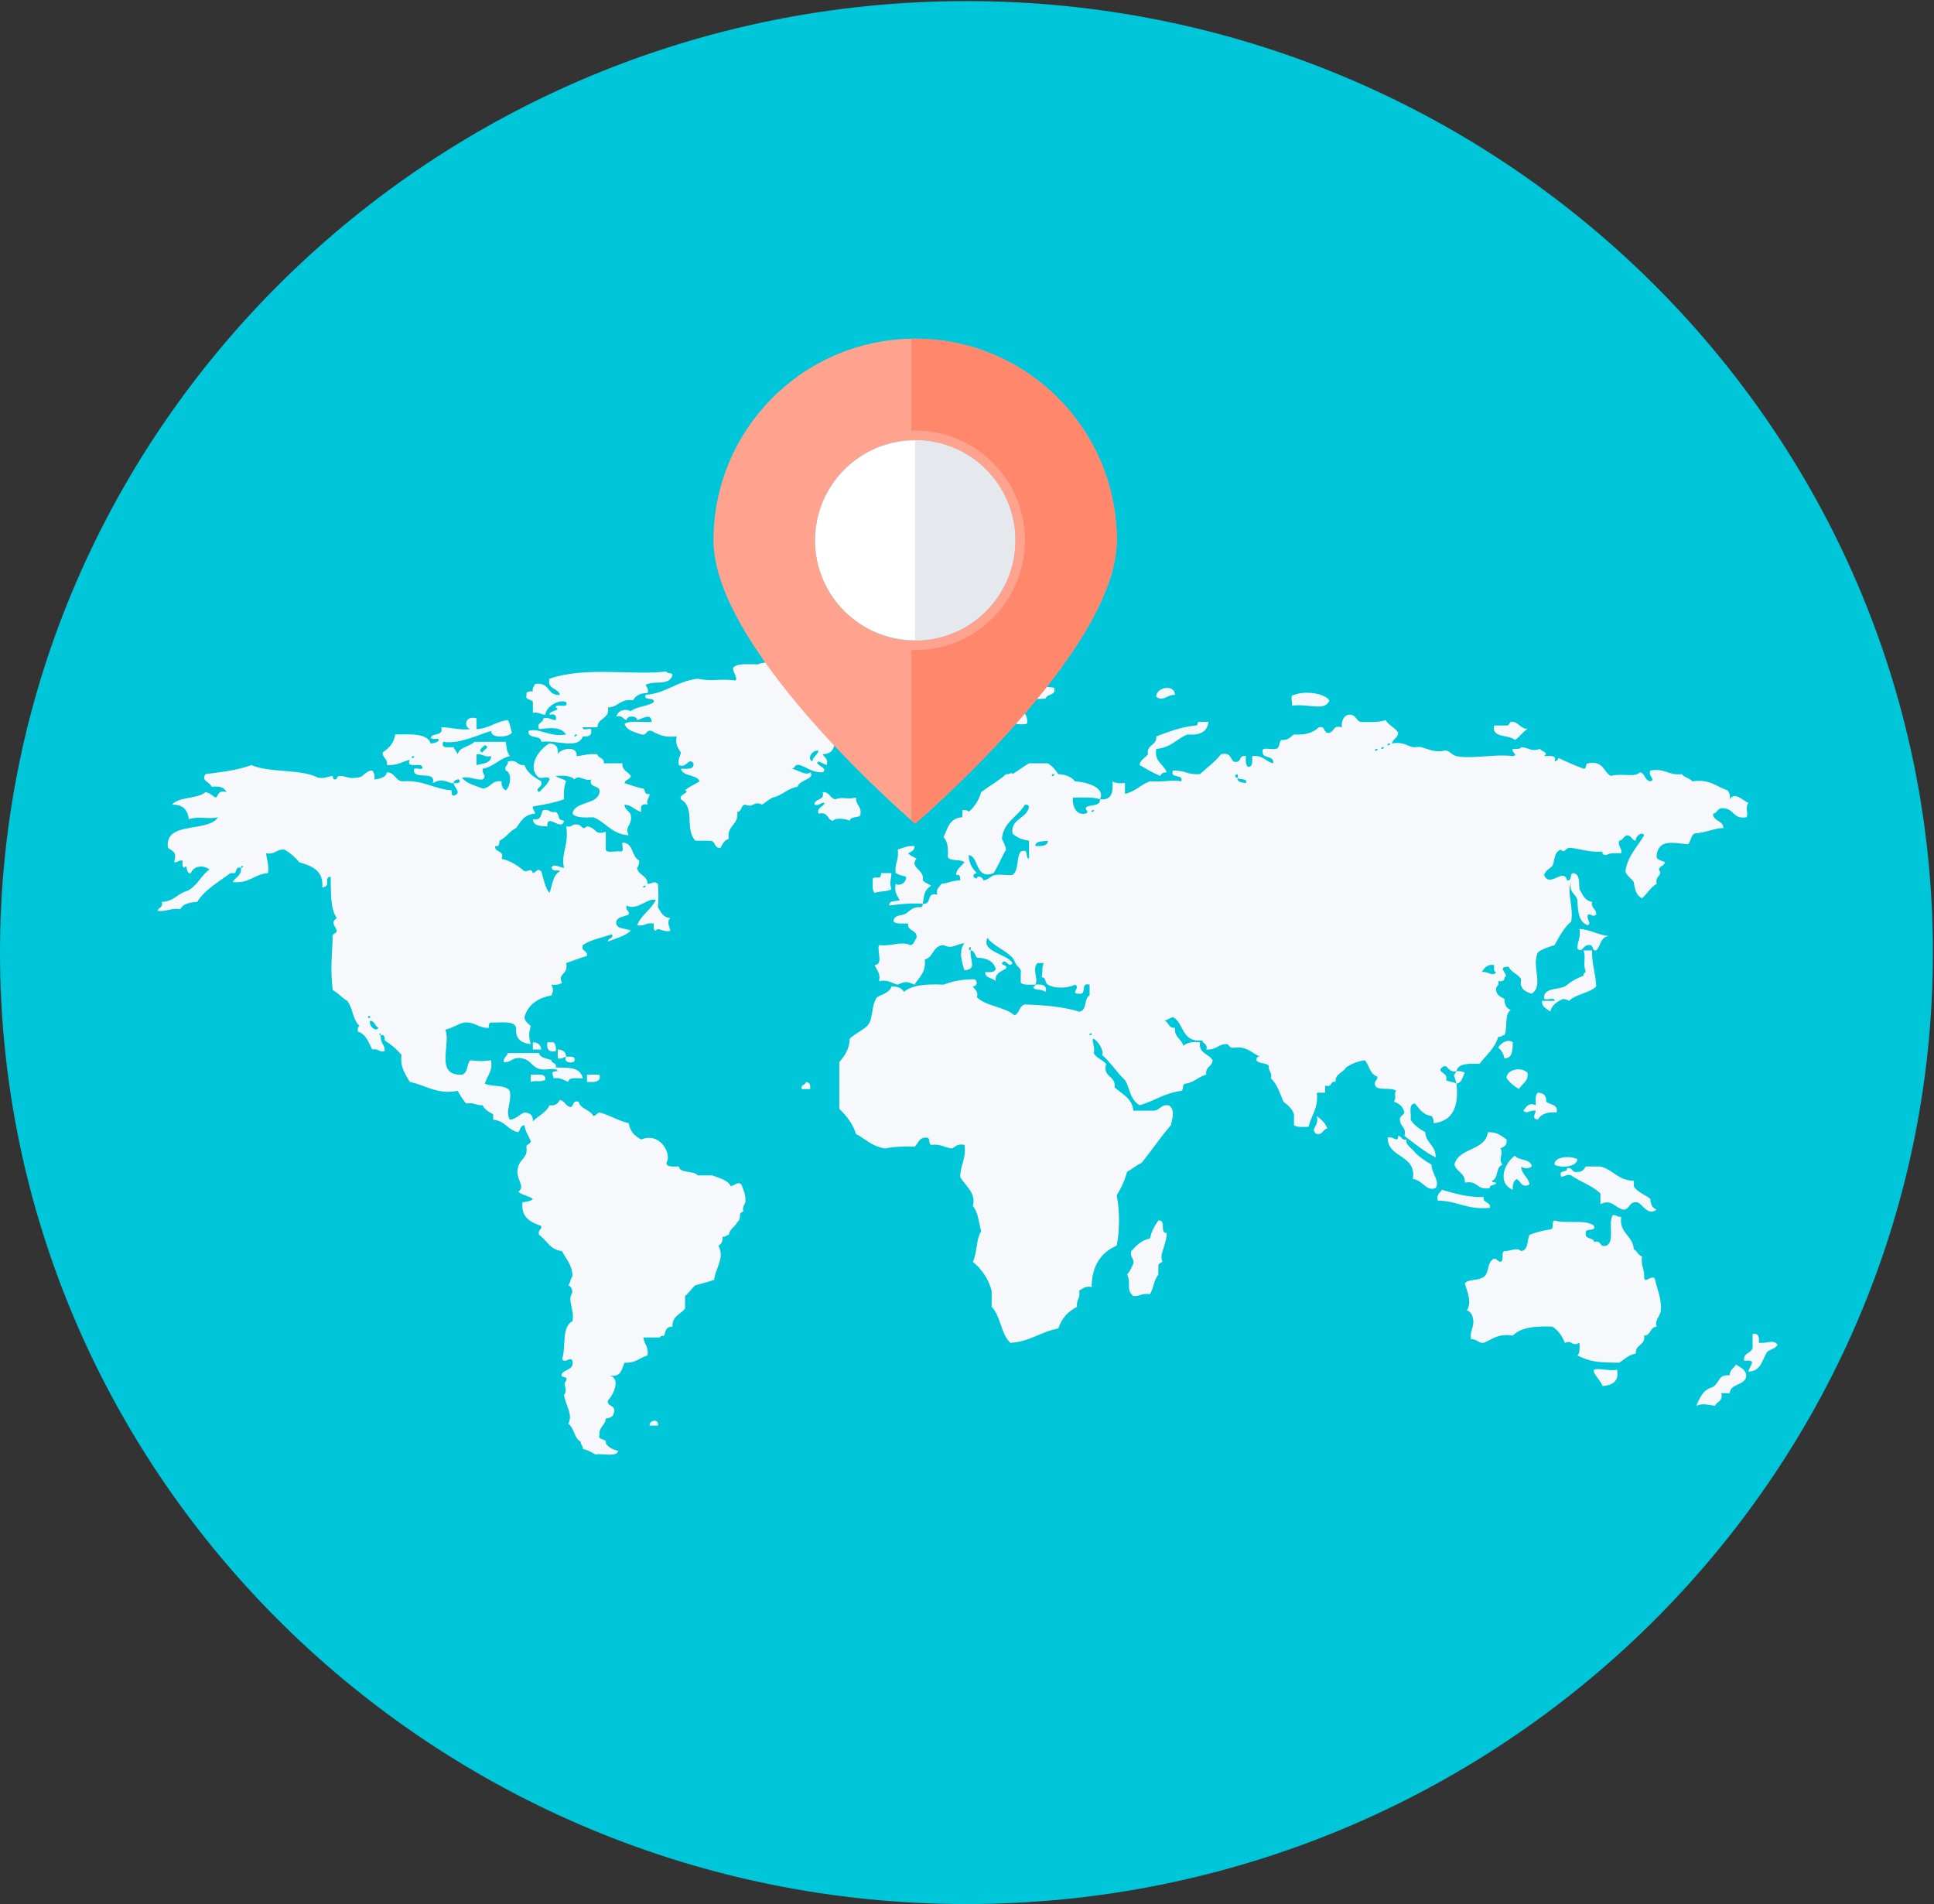 <?xml version="1.0" encoding="UTF-8" standalone="no"?>
<!-- Created with Inkscape (http://www.inkscape.org/) -->

<svg
   xmlns:dc="http://purl.org/dc/elements/1.1/"
   xmlns:cc="http://creativecommons.org/ns#"
   xmlns:rdf="http://www.w3.org/1999/02/22-rdf-syntax-ns#"
   xmlns:svg="http://www.w3.org/2000/svg"
   xmlns="http://www.w3.org/2000/svg"
   xmlns:sodipodi="http://sodipodi.sourceforge.net/DTD/sodipodi-0.dtd"
   xmlns:inkscape="http://www.inkscape.org/namespaces/inkscape"
   id="svg4005"
   version="1.1"
   inkscape:version="0.91 r13725"
   xml:space="preserve"
   width="35"
   height="34.455"
   viewBox="0 0 35 34.455"
   sodipodi:docname="maps-ban.svg"><rect x="0" y="0" width="35" height="34.455" fill="#333333" stroke="none"/><defs
     id="defs4009"><clipPath
       clipPathUnits="userSpaceOnUse"
       id="clipPath4019"><path
         d="m 0,104.35 106,0 L 106,0 0,0 0,104.35 Z"
         id="path4021"
         inkscape:connector-curvature="0" /></clipPath></defs><sodipodi:namedview
     pagecolor="#ffffff"
     bordercolor="#666666"
     borderopacity="1"
     objecttolerance="10"
     gridtolerance="10"
     guidetolerance="10"
     inkscape:pageopacity="0"
     inkscape:pageshadow="2"
     inkscape:window-width="1366"
     inkscape:window-height="706"
     id="namedview4007"
     showgrid="false"
     inkscape:zoom="1.8092956"
     inkscape:cx="66.249999"
     inkscape:cy="65.218749"
     inkscape:window-x="-8"
     inkscape:window-y="-8"
     inkscape:window-maximized="1"
     inkscape:current-layer="g4013"
     fit-margin-top="0"
     fit-margin-left="0"
     fit-margin-right="0"
     fit-margin-bottom="0" /><g
     id="g4013"
     inkscape:groupmode="layer"
     inkscape:label="maps-ban"
     transform="matrix(1.25,0,0,-1.25,0,34.455)"><g
       id="g4015"
       transform="scale(0.264,0.264)"><g
         id="g4017"
         clip-path="url(#clipPath4019)"><g
           id="g4023"
           transform="translate(53,0)"><path
             d="m 0,0 c -29.225,0 -53,23.406 -53,52.176 0,28.769 23.775,52.174 53,52.174 29.225,0 53,-23.405 53,-52.174 C 53,23.406 29.225,0 0,0"
             style="fill:#00c6da;fill-opacity:1;fill-rule:nonzero;stroke:none"
             id="path4025"
             inkscape:connector-curvature="0" /></g><g
           id="g4027"
           transform="translate(45.341,67.39)"><path
             d="m 0,0 c -0.007,-0.293 -0.257,-0.367 -0.455,-0.492 -0.35,0.191 -0.868,0.235 -1.488,0.198 C -1.556,0.111 -0.484,-0.062 0,0 m -0.798,-4.738 c -0.306,0.176 0,0.652 0.343,0.591 -0.058,-0.244 -0.306,-0.327 -0.343,-0.591 m -1.145,-0.394 c 0.226,0 0.142,0.268 0.46,0.198 0.421,-0.129 0.667,-0.416 1.255,-0.396 0.387,0.235 -0.548,0.437 -0.227,0.592 0.17,-0.051 0.289,-0.147 0.455,-0.196 0.092,0.34 -0.126,0.417 -0.228,0.592 0.943,0.042 0.633,1.037 0.462,1.578 0.28,0.08 0.611,0.128 1.025,0.099 -0.03,0.436 -0.615,0.39 -0.913,0.593 0.358,-0.047 0.257,0.301 0.683,0.197 0.082,0.301 -0.194,0.287 -0.112,0.594 0.407,-0.056 0.281,0.348 0.687,0.295 0.286,0.081 0.984,-0.195 0.915,0.196 0.105,0.359 -0.496,0.101 -0.571,0.298 -0.271,0.028 -0.217,0.341 -0.574,0.294 -0.494,0.059 -1.028,-0.355 -1.257,-0.198 0.07,0.499 1.008,0.251 1.142,0.691 -0.238,0.286 -0.741,0.345 -1.375,0.296 -0.368,0.114 -0.822,0.262 -1.028,0 -0.095,0.145 -0.363,0.143 -0.57,0.201 -0.459,-0.263 -1.582,0.047 -2.053,-0.201 -0.528,-0.01 -1.162,0.08 -1.377,-0.198 -0.011,-0.215 0.313,-0.639 0.112,-0.687 -0.825,0.112 -1.291,-0.069 -2.052,0.096 -1.147,-0.136 -1.683,-0.783 -2.86,-0.89 -0.11,-0.355 0.512,-0.078 0.452,-0.395 -0.328,-0.239 -0.943,-0.234 -1.252,-0.494 -0.282,0.128 -0.653,0.109 -0.802,-0.294 0.365,0.085 0.354,-0.156 0.57,-0.194 -0.003,0.261 0.574,0.261 0.574,0 0.276,0.058 0.776,0.437 0.797,-0.102 -0.487,-0.039 -1.174,0.095 -1.486,-0.098 0.105,-0.37 0.538,-0.455 0.918,-0.59 0.353,-0.074 0.215,0.271 0.568,0.195 0.349,-0.195 0.703,-0.383 1.374,-0.297 -0.092,-0.437 0.079,-0.656 0.229,-0.886 -0.037,-0.231 -0.181,-0.373 -0.113,-0.691 0.456,-0.194 0.527,0.455 0.802,0.097 0.062,-0.352 -0.346,-0.301 -0.689,-0.295 0.098,-0.441 0.87,-0.305 1.028,-0.691 -0.259,-0.17 -0.575,-0.289 -0.799,-0.494 0.32,-0.128 -0.356,-0.203 -0.229,-0.493 0.815,-0.476 0.185,-1.604 0.797,-2.27 l 0.803,0 c 0.332,-0.013 0.201,-0.419 0.57,-0.394 0.115,0.198 0.197,0.421 0.459,0.495 -0.138,0.745 0.571,0.754 0.46,1.478 0.29,0.01 0.16,0.386 0.454,0.396 0.436,-0.201 0.436,0.234 0.917,0 0.18,0.135 0.358,0.28 0.573,0.391 0.552,0.12 0.796,0.501 1.369,0.593 0.046,0.356 1.009,0.442 0.686,0.791 -0.23,-0.227 -0.71,0.17 -1.029,0.198"
             style="fill:#f7f8fc;fill-opacity:1;fill-rule:nonzero;stroke:none"
             id="path4029"
             inkscape:connector-curvature="0" /></g><g
           id="g4031"
           transform="translate(31.621,64.135)"><path
             d="M 0,0 C 0.059,-0.052 -0.084,-0.132 -0.114,-0.103 -0.175,-0.05 -0.033,0.026 0,0 m -2.398,1.771 0,-0.588 c 0.347,0.068 0.414,-0.103 0.68,-0.101 0.052,0.451 0.743,0.872 1.145,0.689 C -0.398,1.357 -1.165,1.759 -1.143,1.478 -0.797,1.329 -1.537,1.3 -1.487,1.082 -1.19,1.144 -1.08,1.043 -1.143,0.79 -1.412,0.785 -1.48,0.959 -1.83,0.885 -1.814,0.605 -2.215,0.691 -2.058,0.293 -1.376,0.37 -0.883,0.431 -0.573,0 -1.48,-0.171 -2.065,0.39 -2.631,0.195 -2.722,-0.279 -1.937,0.003 -1.941,-0.4 -1.08,-0.293 0.077,-0.838 0.342,-0.103 0.641,-0.132 0.833,-0.064 0.8,0.195 0.886,0.463 0.265,0.123 0.342,0.393 l 0.803,0 c -0.005,0.526 0.696,0.451 0.57,1.085 0.594,0.014 0.648,0.493 1.38,0.397 0.139,0.236 0.363,0.398 0.793,0.394 0.147,0.245 -0.252,0.477 0,0.494 C 4.37,2.95 5.07,2.664 5.261,3.255 5.261,3.416 4.942,3.308 4.922,3.452 3.049,3.232 0.497,3.739 -1.487,3.057 -1.642,2.461 -0.994,2.562 -0.915,2.167 -1.66,2.117 -1.434,2.908 -2.283,2.763 -2.32,2.626 -2.451,2.573 -2.398,2.365 -2.584,2.358 -2.797,2.38 -2.744,2.167 -2.843,1.852 -2.446,1.963 -2.398,1.771"
             style="fill:#f7f8fc;fill-opacity:1;fill-rule:nonzero;stroke:none"
             id="path4033"
             inkscape:connector-curvature="0" /></g><g
           id="g4035"
           transform="translate(57.346,66.108)"><path
             d="M 0,0 C 0.061,0.275 0.601,0.142 0.46,0.59 -0.584,0.734 -1.584,0.767 -2.514,0.789 -2.522,0.613 -2.487,0.479 -2.401,0.392 -1.68,0.191 -1.087,-0.12 0,0"
             style="fill:#f7f8fc;fill-opacity:1;fill-rule:nonzero;stroke:none"
             id="path4037"
             inkscape:connector-curvature="0" /></g><g
           id="g4039"
           transform="translate(52.891,65.612)"><path
             d="m 0,0 c -0.013,-0.244 -0.214,-0.306 0,-0.494 0.472,0.022 0.486,0.438 1.026,0.396 C 1,-0.537 0.467,-0.535 0.458,-0.986 0.649,-1.119 0.842,-1.245 1.261,-1.185 1.206,-1.493 1.501,-1.5 1.83,-1.478 c 0.099,0.371 0.199,0.743 0.342,1.082 0.303,-0.261 0.477,-0.64 1.26,-0.492 C 3.533,-0.137 2.828,-0.091 2.519,0.294 2.483,0.064 2.21,0.41 2.055,0.397 1.775,0.379 1.585,0.448 1.491,0.592 1.759,0.854 1.394,1.172 0.916,1.086 0.58,0.926 1.097,0.573 0.801,0.496 0.556,0.963 -0.534,1.426 -0.576,0.496 -0.52,0.209 -0.082,0.262 0,0"
             style="fill:#f7f8fc;fill-opacity:1;fill-rule:nonzero;stroke:none"
             id="path4041"
             inkscape:connector-curvature="0" /></g><g
           id="g4043"
           transform="translate(64.436,66.302)"><path
             d="M 0,0 C -0.01,0.624 -1.062,0.411 -1.026,-0.098 -0.637,-0.404 -0.424,0.04 0,0"
             style="fill:#f7f8fc;fill-opacity:1;fill-rule:nonzero;stroke:none"
             id="path4045"
             inkscape:connector-curvature="0" /></g><g
           id="g4047"
           transform="translate(70.848,65.713)"><path
             d="M 0,0 C 0.898,0.131 1.839,-0.345 2.053,0.297 1.785,0.677 0.738,0.838 0.113,0.589 -0.145,0.577 0.058,0.175 0,0"
             style="fill:#f7f8fc;fill-opacity:1;fill-rule:nonzero;stroke:none"
             id="path4049"
             inkscape:connector-curvature="0" /></g><g
           id="g4051"
           transform="translate(81.249,51.106)"><path
             d="M 0,0 C 0.161,0.187 0.255,0.437 0.688,0.391 0.692,0.239 0.632,0.017 0.798,0 0.627,-0.297 0.298,0.081 0,0 m -5.148,12.436 c -0.059,0.049 0.084,0.127 0.116,0.1 0.058,-0.056 -0.086,-0.128 -0.116,-0.1 M -5.49,12.237 c -0.059,0.051 0.082,0.124 0.114,0.096 0.057,-0.046 -0.08,-0.124 -0.114,-0.096 m -0.349,-0.101 c -0.055,0.05 0.089,0.131 0.122,0.101 0.061,-0.052 -0.087,-0.128 -0.122,-0.101 m -7.084,-1.775 c -0.219,0.041 -0.492,0.034 -0.458,0.297 -0.342,0.019 0.108,0.41 0,0 0.082,-0.158 0.558,0.022 0.458,-0.297 m -8.461,-1.579 c -0.059,0.052 0.08,0.127 0.113,0.098 0.058,-0.051 -0.083,-0.124 -0.113,-0.098 m -0.112,-12.24 c -0.059,0.052 0.082,0.129 0.112,0.101 0.062,-0.049 -0.082,-0.128 -0.112,-0.101 m -2.059,14.213 c -0.06,0.054 0.082,0.127 0.112,0.099 0.057,-0.052 -0.08,-0.127 -0.112,-0.099 M -24.47,6.908 c -0.008,0.298 0.404,0.243 0.684,0.295 0.01,-0.306 -0.344,-0.294 -0.684,-0.295 m -1.256,0.689 c 0.215,-0.205 0.518,-0.337 0.909,-0.394 l 0,-0.987 c -0.256,0.041 0.063,0.58 -0.454,0.393 -0.253,-0.34 -0.093,-1.034 -0.455,-1.283 -0.38,-0.031 -0.662,0.047 -0.92,0 -0.319,-0.054 -0.386,-0.286 -0.686,-0.296 0.037,0.121 -0.328,0.342 -0.339,0.101 -0.269,0.028 -0.269,0.267 0,0.296 -0.262,0.236 -0.44,0.544 -0.459,0.987 0.572,-0.043 0.351,-1.39 1.371,-0.987 0.257,0.402 0.435,0.875 0.684,1.285 -0.038,0.226 -0.137,0.405 -0.229,0.593 0.069,0.926 0.883,1.212 1.257,1.873 0.137,0.012 0.208,-0.022 0.23,-0.1 -0.093,-0.679 -1.014,-0.634 -0.909,-1.481 m 38.418,1.087 c 0.27,0.032 0.215,0.34 0.569,0.294 0.596,-0.01 0.515,-0.608 1.257,-0.489 0.151,0.174 -0.101,0.494 0.117,0.785 -0.305,0.121 -0.749,0.65 -1.026,0.2 0.036,0.227 -0.022,0.377 -0.116,0.492 -0.622,0.193 -0.952,0.632 -1.942,0.494 -0.133,0.184 -0.443,0.209 -0.573,0.394 -0.747,-0.085 -0.908,0.338 -1.717,0.2 -0.159,-0.29 0.313,-0.506 0,-0.594 C 8.931,10.504 8.989,10.888 8.69,10.953 8.354,10.647 7.736,10.925 7.079,10.755 6.671,10.987 6.702,11.608 5.831,11.446 5.665,11.424 5.792,11.151 5.599,11.151 5.123,11.329 4.657,11.523 4.229,11.739 4.178,11.652 4.129,11.567 4.002,11.545 4.144,11.933 3.729,11.84 3.429,11.84 3.708,12.073 3.304,12.063 3.204,12.237 2.652,12.063 2.69,12.293 2.173,12.333 2.134,12.202 1.883,12.252 1.715,12.237 c -0.114,-0.185 0.341,-0.332 0,-0.397 -0.983,0.135 -2.232,-0.175 -3.091,0 -0.289,0.062 -0.399,0.364 -0.683,0.296 -0.53,-0.106 -0.881,0.102 -1.26,0.197 -0.134,0.04 -0.315,-0.022 -0.452,0 -0.288,0.048 -0.505,0.315 -1.144,0.203 0.043,0.251 0.337,0.295 0.34,0.589 -0.16,0.289 -0.528,0.397 -0.686,0.693 -0.343,-0.132 -0.875,-0.105 -1.373,-0.102 -0.283,0.082 -0.239,0.448 -0.685,0.394 -0.268,-0.098 -0.366,-0.339 -0.344,-0.689 -0.567,0.159 -0.364,-0.346 -0.799,-0.296 -0.22,0.04 -0.093,0.384 -0.458,0.296 -0.295,-0.272 -0.709,-0.442 -1.368,-0.393 -0.204,-0.127 -0.303,-0.336 -0.688,-0.299 -0.162,-0.125 -0.051,-0.482 -0.348,-0.492 -0.235,-0.062 -0.791,0.159 -0.677,-0.197 0,-0.362 0.662,-0.145 0.566,-0.594 -0.42,0.106 -0.533,0.459 -1.146,0.394 0,-0.258 0.065,-0.58 -0.229,-0.591 -0.131,0.117 -0.131,0.352 -0.113,0.591 -0.446,0.087 -0.184,-0.43 -0.684,-0.295 -0.179,0.176 -0.156,0.526 -0.686,0.396 -0.323,-0.415 -0.759,-0.73 -1.148,-1.087 -0.74,-0.045 -0.684,0.186 -1.484,0.2 -0.184,-0.489 0.592,-0.151 0.457,-0.594 -0.477,0.096 -0.99,-0.051 -1.716,0 -0.514,-0.18 -0.795,-0.564 -1.372,-0.689 l 0,0.59 c -0.283,-0.014 -0.548,-0.016 -0.683,0.099 0.027,-0.552 0.004,-1.055 -0.688,-0.986 0.039,-0.366 -0.419,-0.296 -0.685,-0.396 -0.284,-0.131 0.202,-0.296 -0.118,-0.394 -0.668,-0.116 -0.708,0.713 -0.681,0.885 0.529,-0.003 1.114,0.044 1.484,-0.095 0.306,0.618 -0.641,0.935 -1.374,0.986 -0.178,0.239 -0.484,0.367 -0.911,0.394 -0.157,0.231 -0.323,0.443 -0.574,0.592 l -1.031,0 c -0.311,-0.187 -0.602,-0.401 -0.909,-0.592 -0.053,0.145 -0.149,-0.04 -0.349,0 -0.408,-0.373 -0.92,-0.65 -1.368,-0.989 -0.13,-0.45 -0.36,-0.81 -0.687,-1.083 -0.021,0.115 -0.209,0.082 -0.342,0.098 l 0,-0.391 c -0.727,-0.04 -0.802,-0.626 -1.033,-1.089 0.231,-0.232 0.264,-0.63 0.231,-1.084 0.11,-0.266 0.722,-0.106 0.916,-0.297 -0.249,-0.291 -0.457,-0.4 -0.457,-0.693 0.243,0.047 0.214,-0.137 0.226,-0.296 -0.406,-0.006 -0.662,-0.152 -1.028,-0.192 -0.104,-0.179 -0.321,-0.254 -0.23,-0.595 -0.65,0.166 -0.256,-0.569 -0.8,-0.493 0.017,-0.117 -0.023,-0.175 -0.12,-0.197 -0.502,0.043 -0.601,-0.268 -0.914,-0.398 -0.274,-0.052 -0.583,-0.085 -0.562,-0.393 0.145,-0.135 0.492,-0.096 0.794,-0.1 -0.056,-0.445 0.53,-0.333 0.461,-0.79 -0.118,-0.132 -0.116,-0.367 -0.347,-0.393 -0.533,0.235 -1.006,-0.089 -1.712,0 -0.115,-0.327 0.255,-1.075 -0.233,-1.088 0.084,-0.288 0.349,-0.425 0.233,-0.887 0.531,0.099 0.691,-0.129 1.029,-0.195 0.428,0.187 0.485,0.187 0.914,0 0.26,0.399 0.652,0.687 0.57,1.381 0.502,0.124 0.418,0.756 1.029,0.789 0.484,-0.248 0.68,0.069 1.147,0.098 -0.324,-0.384 -0.161,-1 0,-1.48 0.724,0.056 0.273,0.558 0.34,1.088 -0.116,0 -0.142,0.171 0,0.196 l 0,-0.196 c 0.237,-0.031 0.228,-0.266 0.347,-0.398 0.554,-0.011 0.899,-0.2 1.025,-0.592 -0.019,-0.215 -0.285,-0.21 -0.574,-0.195 -0.015,-0.347 0.405,-0.311 0.574,-0.496 -0.054,0.446 0.308,0.523 0.571,0.691 0.064,0.222 -0.216,0.141 -0.229,0.298 0.211,0.31 0.387,-0.334 0.578,0 -0.313,0.523 -1.737,0.609 -1.372,1.379 0.339,-0.451 0.985,-0.664 1.372,-1.085 0.064,-0.076 0.161,-0.308 0.223,-0.396 0.091,-0.121 0.278,-0.236 0.232,-0.391 l 0,-0.592 c 0.149,-0.134 0.498,-0.097 0.801,-0.099 0.191,0.337 -0.207,0.825 0.112,1.184 l 0.341,0 c -0.129,-0.389 -0.019,-0.368 -0.11,-0.786 0.255,0.034 0.153,-0.287 0.341,-0.398 0.417,-0.251 1.18,-0.175 1.485,0 0.344,-0.144 -0.297,-0.513 0.228,-0.496 0.47,-0.073 0.025,0.638 0.577,0.496 l 0,-0.591 c -0.337,-0.173 -0.107,-0.836 -0.577,-0.889 -0.831,0.263 -1.87,0.357 -2.974,0.393 -0.33,-0.075 -0.272,-0.487 -0.57,-0.595 -0.525,0.468 -1.566,0.495 -2.054,0.988 0.088,0.342 -0.132,0.42 -0.229,0.595 0.266,0.026 0.259,0.265 0.11,0.394 -0.691,0.006 -1.242,-0.112 -1.715,-0.295 -0.929,0.046 -1.732,-0.016 -2.176,-0.398 -0.098,0.207 -0.33,0.303 -0.682,0.299 -0.095,-0.349 -0.506,-0.418 -0.798,-0.595 -0.312,-0.464 -0.195,-1.067 -0.455,-1.477 -0.172,-0.262 -0.785,-0.529 -1.033,-0.792 -0.019,-0.577 -0.282,-0.943 -0.574,-1.284 l 0,-2.563 c 0.396,-0.385 0.742,-0.812 0.919,-1.382 0.527,-0.269 0.88,-0.69 1.598,-0.79 0.463,0.098 1.009,0.119 1.602,0.098 0.235,0.16 0.22,0.532 0.689,0.494 0.205,-0.016 0.065,-0.334 0.231,-0.394 0.527,0.064 0.73,-0.157 1.14,-0.198 0.196,0.087 0.291,0.277 0.686,0.198 0.116,-0.761 -0.243,-1.112 -0.231,-1.779 0.326,-0.505 0.883,-0.888 0.689,-1.577 0.301,-0.333 0.322,-0.906 0.457,-1.381 -0.283,-0.449 -0.217,-1.19 -0.457,-1.677 0.489,-0.402 0.843,-0.917 1.033,-1.581 l 0,-0.888 c 0.506,-0.514 0.494,-1.475 1.027,-1.975 1.098,0.069 1.65,0.61 2.628,0.789 0.175,0.543 0.524,0.931 1.026,1.186 -0.056,0.382 0.207,0.481 0.113,0.888 0.205,0.09 0.293,0.277 0.689,0.199 0.012,1.137 0.48,1.883 1.374,2.269 0.168,0.804 0.168,1.96 0,2.762 0.241,0.383 0.439,0.804 0.567,1.283 0.274,0.159 0.505,0.355 0.801,0.495 0.547,0.682 1.038,1.407 1.605,2.069 0.087,0.371 0.238,0.873 -0.119,1.087 -0.488,0.062 -0.461,-0.322 -0.908,-0.296 l -1.032,0 c -0.055,0.676 -0.625,0.91 -1.032,1.284 0.1,0.647 -0.68,0.531 -0.457,1.284 -0.194,0.224 -0.551,0.313 -0.686,0.592 0.11,0.296 -0.164,0.767 0,0.788 0.274,-0.169 0.581,-0.687 0.457,-0.888 0.479,-0.413 0.796,-0.955 1.258,-1.381 0.274,-0.412 0.231,-1.027 0.805,-1.383 0.795,0.23 1.356,0.669 2.283,0.792 0.16,0.059 0.021,0.38 0.227,0.393 0.496,0.069 0.704,0.383 1.145,0.496 -0.081,0.431 0.335,0.438 0.345,0.788 -0.197,0.356 -0.786,0.376 -0.69,0.985 -0.433,0.049 -0.728,-0.028 -0.913,-0.193 -0.093,0.373 -0.516,0.473 -0.458,0.985 -0.371,-0.026 -0.331,0.303 -0.569,0.395 0.169,0.052 0.286,0.143 0.456,0.198 0.632,-0.342 0.443,-1.392 1.601,-1.284 0.049,-0.19 0.325,-0.182 0.228,-0.495 0.553,-0.048 0.636,0.307 1.147,0.296 0.116,-0.063 0.119,-0.225 0.342,-0.199 0.794,0.103 0.994,-0.324 1.48,-0.49 -0.189,0.035 -0.213,-0.077 -0.223,-0.198 0.119,-0.19 0.525,-0.135 0.689,-0.297 -0.061,-0.31 0.203,-0.348 0.107,-0.69 0.348,-0.328 0.494,-0.826 0.688,-1.284 0.241,-0.188 0.477,-0.378 0.578,-0.688 l 0,-0.597 c 0.142,-0.136 0.494,-0.094 0.797,-0.096 0.15,0.63 0.559,1.029 0.454,1.875 l 0.459,0 0,0.396 c 0.432,-0.145 0.224,0.268 0.57,0.195 -0.032,0.454 0.419,0.497 0.575,0.792 0.278,0.187 0.602,0.334 1.028,0.394 0.259,-0.271 0.259,-0.764 0.688,-0.892 0.04,-0.233 -0.209,-0.21 -0.122,-0.489 0.127,-0.322 0.91,-0.073 1.151,-0.296 -0.153,-0.209 0.058,-0.293 -0.118,-0.594 0.298,-0.104 0.509,-0.285 0.571,-0.591 -0.041,-0.187 -0.325,-0.178 -0.226,-0.495 0.035,-0.298 0.354,-0.35 0.226,-0.789 0.552,-0.412 1.072,-0.854 1.715,-1.185 0.031,0.65 -0.538,0.781 -0.569,1.385 -0.317,0.186 -0.623,0.384 -0.801,0.689 0.053,0.321 -0.152,0.851 0.227,0.888 0.252,-0.28 0.432,-0.621 0.922,-0.69 0.086,-0.091 0.121,-0.222 0.107,-0.394 1.112,0.126 1.382,0.979 1.258,2.169 -0.146,0.1 -0.421,0.098 -0.571,0.198 0.147,0.433 -0.547,0.404 -0.228,0.692 0.334,0.274 0.299,-0.326 0.799,-0.201 0.084,0.424 0.664,0.42 1.261,0.398 0.36,0.474 0.847,0.841 1.025,1.481 0.187,-0.028 0.196,0.093 0.344,0.095 0.192,0.4 -0.025,1.142 0.346,1.38 -0.246,0.092 -0.346,0.293 -0.346,0.599 -0.194,0.123 -0.444,0.203 -0.456,0.491 -0.05,0.236 0.211,0.217 0.112,0.492 0.236,-0.029 0.36,0.02 0.344,0.203 C 1.581,-0.169 0.739,0.295 1.485,0.295 1.614,-0.02 2.01,-0.104 2.173,-0.396 2.061,-0.918 2.388,-1.066 2.748,-1.187 3.432,-0.756 2.723,0.328 3.088,1.082 3.327,1.27 3.673,1.367 4.002,1.479 4.267,1.94 4.501,2.427 4.911,2.762 5.069,3.557 4.652,4.377 4.911,4.933 4.756,4.37 5.175,4.303 5.257,3.946 5.28,3.335 5.314,2.743 5.831,2.564 c 0.213,0.177 -0.093,0.251 0,0.591 0.313,0.011 0.231,-0.164 0.455,0 C 6.309,3.469 5.983,3.49 6.062,3.849 5.647,3.917 5.54,4.252 5.373,4.538 5.329,4.894 5.413,5.363 5.032,5.427 4.795,5.402 5.004,4.988 4.69,5.03 4.498,5.758 3.721,4.577 3.429,5.326 3.507,5.556 3.718,5.666 3.888,5.819 4.021,6.135 3.973,6.598 4.347,6.712 4.608,6.468 4.555,6.856 4.911,6.81 5.452,6.743 5.948,6.551 6.632,6.609 6.593,6.44 6.721,6.423 6.856,6.414 7.007,6.551 7.357,6.509 7.659,6.513 7.718,6.824 7.457,6.86 7.547,7.203 7.778,7.23 7.769,7.469 8.003,7.499 8.237,7.469 8.229,7.23 8.461,7.203 8.407,7.419 8.802,7.747 8.915,7.499 8.55,6.864 8.012,6.373 7.888,5.526 7.961,5.26 8.214,5.15 8.347,4.933 8.397,4.556 8.481,4.194 8.802,4.046 9.086,4.295 9.255,4.642 9.603,4.838 9.499,5.325 9.969,5.254 9.724,5.624 c 0.028,0.2 0.3,0.195 0.338,0.395 -0.168,0.117 -0.511,0.087 -0.459,0.395 0.114,0.866 0.863,0.679 1.716,0.593 0.166,0.152 0.15,0.459 0.344,0.59 0.667,0.044 1.17,0.314 1.598,0.299 0,0.422 -0.567,0.361 -0.569,0.788"
             style="fill:#f7f8fc;fill-opacity:1;fill-rule:nonzero;stroke:none"
             id="path4053"
             inkscape:connector-curvature="0" /></g><g
           id="g4055"
           transform="translate(20.299,48.441)"><path
             d="M 0,0 C 0.271,-0.033 0.26,-0.308 0.458,-0.395 0.313,-0.644 -0.098,-0.289 0,0 M -0.112,0.198 C -0.089,0.309 0,0.25 0,0.198 -0.019,0.083 -0.112,0.141 -0.112,0.198 M 2.291,14.404 C 2.229,14.459 2.365,14.535 2.4,14.505 2.461,14.454 2.321,14.381 2.291,14.404 m 3.543,0.202 c 0.361,0.046 0.404,-0.182 0.799,-0.101 0,-0.392 -0.447,-0.405 -0.799,-0.49 l 0,0.591 z m 0.455,0.495 c 0.353,-0.097 -0.125,-0.268 -0.118,-0.396 -0.344,0.094 0.057,0.333 0.118,0.396 m 8.809,-7.702 c 0.054,-0.05 -0.084,-0.123 -0.117,-0.096 -0.058,0.051 0.082,0.128 0.117,0.096 m 5.258,-16.382 c -0.203,0.184 -0.335,-0.042 -0.571,-0.097 -0.181,0.338 -0.624,0.449 -1.028,0.595 l -0.799,0 c -0.205,0.285 -0.972,0.085 -1.031,0.489 -0.304,0.002 -0.676,-0.053 -0.683,0.199 0.328,0.46 -0.34,1.719 -1.375,1.28 -0.362,0.185 -0.625,0.449 -0.685,0.892 -0.598,0.145 -1.025,0.434 -1.606,0.591 -0.147,-0.036 -0.176,-0.173 -0.341,-0.196 -0.154,0.354 -0.711,0.372 -0.805,0.787 -0.365,0.089 -0.234,-0.254 -0.453,-0.297 -0.268,0.07 -0.304,0.329 -0.572,0.396 C 10.303,-4.516 10.197,-4.686 9.835,-4.641 9.661,-5.051 9.203,-5.21 8.923,-5.529 8.948,-5.203 8.784,-5.053 8.462,-5.034 8.169,-5.139 8.038,-5.389 7.658,-5.429 c -0.268,0.482 0.118,0.939 0,1.58 -0.209,0.343 -0.967,0.212 -1.369,0.393 0.114,0.43 0.445,0.666 0.344,1.284 -0.553,-0.06 -0.583,-0.06 -1.141,0 C 5.28,-2.386 5.381,-2.867 5.034,-2.96 3.503,-3.031 4.461,-1.268 4.119,-0.493 c 0.403,0.082 0.645,0.296 1.03,0.391 0.624,0.047 0.772,-0.316 1.367,-0.293 -0.009,0.138 -0.022,0.277 0.117,0.293 0.552,-0.022 1.286,0.126 1.372,-0.293 -0.051,-0.572 0.252,-0.839 0.801,-0.89 -0.139,0.509 -0.077,0.663 0,0.99 -0.13,0.146 -0.327,0.24 -0.344,0.493 0.191,0.654 0.698,1.043 1.483,1.185 0.108,0.287 0.108,0.302 0,0.591 0.269,-0.03 0.44,0.014 0.579,0.099 -0.283,0.542 0.372,0.421 0.225,1.085 0.38,0.133 0.744,0.276 1.141,0.395 0.061,0.309 -0.345,0.223 -0.226,0.591 0.419,0.298 1.053,0.409 1.607,0.592 0.077,-0.266 -0.234,-0.199 -0.234,-0.394 0.459,0.164 0.945,0.304 1.261,0.591 -0.282,0.154 -0.851,0.061 -0.802,0.494 0.065,0.274 0.438,0.275 0.688,0.393 0.045,0.24 -0.212,0.213 -0.118,0.494 0.557,-0.325 1.201,0.479 1.6,0.297 -0.264,-0.528 -0.807,-0.813 -1.026,-1.382 0.423,-0.069 0.491,0.17 0.91,0.098 0.011,-0.152 -0.048,-0.375 0.116,-0.394 0.115,0.243 0.439,-0.135 0.801,0 -0.054,0.227 -0.223,0.504 0,0.692 -0.416,0.033 -0.522,0.337 -0.686,0.593 0.039,0.611 0.039,0.664 0,1.285 -0.22,0.183 -0.285,0.006 -0.571,0 0.013,0.467 -0.528,0.464 -0.57,0.885 0.087,0.086 0.121,0.224 0.112,0.395 C 14.313,9 14.472,9.729 13.835,9.771 13.778,9.626 13.972,9.261 13.723,9.274 13.486,9.334 12.971,9.152 12.922,9.377 l 0,0.984 c -0.612,-0.237 -0.5,0.23 -1.032,0.296 -0.3,-0.272 -0.245,0.115 -0.568,0.098 -0.276,0.039 -0.246,-0.179 -0.573,-0.098 0.173,-0.983 -0.311,-1.536 -0.116,-2.269 -0.195,-0.029 -0.569,0.28 -0.688,0 C 10.061,8.106 10.328,8.324 10.407,8.191 10.006,7.976 9.998,7.426 9.835,7.004 9.574,7.307 9.521,7.79 9.381,8.191 9.146,8.388 9.154,8.146 8.923,8.092 8.822,8.378 8.752,8.198 8.462,8.191 8.122,8.489 7.734,8.747 7.208,8.881 7.39,9.372 6.806,9.195 6.857,9.573 c 0.248,-0.048 0.222,0.14 0.234,0.295 0.379,0.168 0.54,0.52 0.914,0.693 0.252,0.345 0.427,0.75 1.034,0.788 0.007,0.175 -0.143,0.208 -0.116,0.394 0.771,0.132 1.202,0.214 1.71,0.396 -0.024,0.382 0,0.727 0.116,0.986 -0.134,0.145 -0.433,0.155 -0.57,0.295 0.454,0.033 0.846,0.004 1.029,-0.195 0.213,0.298 0.547,-0.116 0.914,0 -0.159,-0.503 0.522,-0.275 0.456,-0.695 -0.111,-0.723 -1.354,-0.47 -1.485,-1.181 0.189,-0.235 0.664,-0.216 1.144,-0.195 0.709,-0.278 0.992,-0.925 1.947,-0.99 -0.256,0.511 0.191,0.497 0.114,1.085 -0.05,0.257 -0.346,0.297 -0.347,0.594 0.436,-0.022 0.556,-0.314 0.918,-0.396 -0.033,0.258 -0.043,0.492 0.341,0.396 -0.079,0.303 0.117,0.358 0.112,0.593 -0.308,-0.07 -0.217,0.202 -0.341,0.294 -0.391,0.056 -0.688,0.193 -1.03,0.296 0.033,0.203 0.312,0.192 0.347,0.394 -0.146,0.237 -0.503,0.293 -0.463,0.691 l -1.026,0 c 0.055,0.313 -0.307,0.26 -0.342,0.495 -0.488,0.058 -0.756,-0.071 -1.145,-0.101 0.068,0.611 -0.903,0.417 -1.031,0.101 0.044,0.369 -0.09,0.579 -0.456,0.595 C 9.245,14.886 8.558,13.876 9.264,13.323 9.432,13.268 9.851,13.434 9.835,13.225 9.713,12.936 9.472,12.749 9.264,12.53 8.972,12.774 9.503,12.744 9.381,13.125 8.99,13.346 8.616,13.589 8.462,14.015 8.026,13.968 8.1,14.354 7.552,14.21 7.592,13.975 7.336,13.997 7.432,13.719 7.823,13.585 7.68,12.801 7.432,12.631 7.266,12.717 7.187,12.878 7.208,13.125 6.633,13.195 6.633,12.76 6.171,12.73 5.748,12.888 5.28,13.01 5.034,13.323 c 0.51,0.074 0.688,-0.132 1.137,-0.098 0.255,0.204 -0.051,0.283 0,0.591 0.635,0.112 0.888,0.552 1.487,0.689 -0.209,0.309 -0.166,0.543 -0.226,0.788 l -1.71,0 C 5.469,15.018 4.898,15.018 4.803,14.606 c -0.059,0.147 -0.17,0.245 -0.229,0.392 -0.301,0.006 -0.713,-0.091 -0.568,0.295 0.846,-0.15 1.854,0.359 2.627,0.596 0,-0.454 0.979,-0.342 1.143,-0.099 C 7.697,16.016 7.674,16.291 7.552,16.483 6.878,16.405 6.546,16.026 5.834,15.986 l 0,0.592 C 5.209,16.76 5.096,16.112 5.492,15.986 4.836,15.917 4.465,16.095 3.895,16.086 4.063,15.574 3.366,15.813 3.32,15.492 3.605,15.367 3.673,15.543 3.777,15.394 3.703,15.263 3.53,15.21 3.32,15.201 3.138,15.764 2.231,15.708 1.375,15.693 1.315,15.215 1.022,14.943 0.687,14.705 c -0.02,-0.31 0.3,-0.334 0.231,-0.69 0.565,-0.031 0.849,0.186 1.253,0.295 -0.234,-0.535 0.627,-0.119 0.69,-0.396 0.08,-0.268 -0.54,0.07 -0.461,-0.195 -0.002,-0.533 1.251,0.023 1.034,-0.693 0.427,0.221 0.559,0.158 1.027,0 l 0.113,0 c -0.033,0.12 0.329,0.341 0.345,0.099 C 4.898,13.01 4.737,13.016 4.574,13.026 4.606,12.778 5.066,12.467 4.574,12.335 4.44,12.354 4.482,12.516 4.461,12.631 3.445,12.71 2.93,13.218 1.717,13.125 1.367,13.217 1.357,13.603 0.918,13.618 0.865,13.339 0.561,13.27 0.231,13.225 0.268,13.453 0.213,13.601 0.119,13.719 -0.322,13.697 -0.322,13.3 -0.795,13.323 c -0.434,-0.076 -0.547,0.12 -0.917,0.097 -0.127,-0.024 -0.075,-0.195 -0.229,-0.195 -0.111,0.002 -0.091,0.12 -0.111,0.195 -0.275,-0.033 -0.434,-0.153 -0.806,-0.097 -0.913,0.492 -2.672,0.256 -3.654,0.692 -0.854,-0.324 -1.965,-0.414 -2.517,-0.495 -0.26,-0.383 0.208,-0.389 0.339,-0.693 0.437,0.048 0.715,-0.039 0.804,-0.297 -0.465,0.138 -0.411,-0.176 -0.573,-0.296 -0.21,0.087 -0.312,0.257 -0.57,0.296 -0.434,-0.382 -1.479,-0.239 -1.831,-0.687 0.631,0.016 0.853,-0.316 0.916,-0.794 0.606,0.188 1.061,-0.028 1.602,0.105 -0.562,-0.871 -2.94,-0.169 -2.75,-1.679 0.381,-0.239 0.471,-0.271 0.346,-0.791 0.206,-0.013 0.238,0.121 0.455,0.099 0.01,-0.159 -0.055,-0.377 0.113,-0.395 0.163,0.315 0.052,-0.405 0.348,-0.296 0.141,0.386 0.65,0.473 1.025,0.197 -0.494,-0.332 -0.674,-0.931 -1.254,-1.184 -0.525,-0.142 -0.704,-0.577 -1.372,-0.591 0.093,-0.317 -0.181,-0.304 -0.23,-0.494 0.522,-0.057 0.714,0.174 1.257,0.097 0.129,0.286 0.487,0.367 0.918,0.397 0.428,0.679 1.173,1.09 1.828,1.578 l 0.231,0 c 0.119,0.093 0.034,0.361 0.341,0.296 0.008,0.059 0.018,0.116 0.112,0.096 C -6.98,8.426 -6.988,8.367 -7.086,8.388 -7.037,7.945 -7.393,7.865 -7.544,7.598 c 0.94,-0.089 1.169,0.433 1.944,0.494 0.053,0.442 -0.061,0.742 -0.113,1.086 0.525,-0.091 0.555,0.246 1.023,0.199 0.321,-0.19 0.583,-0.419 0.804,-0.693 0.728,-0.2 1.349,-0.486 1.257,-1.381 0.552,0.064 0.027,0.546 0.463,0.592 0.025,-0.834 -0.037,-1.735 0.337,-2.27 -0.346,-0.258 -0.117,-0.366 0,-0.692 0,-0.195 -0.31,-0.123 -0.223,-0.396 -0.055,-1.082 -0.131,-1.807 0,-2.86 0.303,-0.163 0.504,-0.419 0.796,-0.593 0.316,-0.382 0.293,-1.06 0.686,-1.379 -0.133,-0.019 -0.097,-0.182 -0.116,-0.298 0.48,-0.149 0.588,-0.611 0.805,-0.988 0.349,0.077 0.33,-0.171 0.679,-0.095 0.016,0.419 -0.222,0.328 -0.225,0.883 -0.063,0 -0.128,0.084 0,0.101 l 0,-0.101 c 0.243,0.051 0.215,-0.139 0.225,-0.293 0.358,-0.223 0.667,-0.483 0.919,-0.791 -0.082,-0.695 0.22,-1.059 0.454,-1.481 0.945,-0.203 1.5,-0.707 2.632,-0.491 0.131,-0.255 0.283,-0.48 0.459,-0.692 0.431,0.077 0.549,-0.121 0.909,-0.1 0.11,-0.237 0.336,-0.368 0.575,-0.49 l 0,-0.298 c 0.66,-0.058 0.794,-0.567 1.376,-0.689 0.115,0.13 0.108,0.365 0.34,0.39 0.041,-0.354 0.233,-0.589 0.344,-0.881 0,-0.201 -0.31,-0.132 -0.228,-0.399 0.052,-0.508 -0.367,-0.605 -0.456,-0.988 -0.224,-0.689 0.459,-1.064 0,-1.38 0.198,-0.188 0.564,-0.233 0.801,-0.397 -0.094,-0.142 -0.368,-0.139 -0.571,-0.196 -0.084,-0.794 0.419,-1.085 1.029,-1.286 0.044,-0.234 -0.211,-0.212 -0.117,-0.491 0.428,-0.288 0.58,-0.814 1.26,-0.889 0.21,-0.441 0.57,-0.754 0.569,-1.38 -0.116,-0.131 -0.108,-0.363 -0.224,-0.493 0.152,-0.066 0.21,-0.212 0.224,-0.395 -0.309,-0.446 0.137,-0.962 0,-1.58 -0.619,-0.319 -0.334,-1.423 -0.569,-2.073 0.169,-0.272 0.468,0.173 0.569,-0.1 0.103,-0.483 -0.391,-0.452 -0.569,-0.688 -0.145,-0.32 0.364,-0.077 0.225,-0.397 -0.218,-0.238 0.126,-0.478 -0.116,-0.787 0.113,-0.671 0.496,-1.017 0.236,-1.581 0.339,-0.231 0.301,-0.787 0.685,-0.989 -0.017,-0.175 0.134,-0.205 0.11,-0.391 0.29,-0.052 0.475,-0.187 0.686,-0.294 0.429,0.058 1.178,-0.164 1.254,0.198 -0.305,0.057 -0.53,0.19 -0.682,0.395 0.085,0.332 -0.463,0.124 -0.344,0.49 -0.039,0.432 0.332,0.508 0.344,0.889 0.297,0.012 0.443,0.144 0.461,0.393 0.056,0.351 -0.404,0.241 -0.346,0.594 0.309,0.304 0.777,1.279 0,1.381 0.766,-0.168 0.741,0.344 0.914,0.688 0.616,-0.034 0.826,0.279 1.259,0.397 0.077,0.461 -0.183,0.634 -0.229,0.985 l 0.915,0 c 0.006,0.099 0.14,0.079 0.231,0.101 0.063,0.241 0.097,0.506 0.456,0.492 -0.04,0.559 0.433,0.679 0.686,0.989 l 0,0.689 c 0.215,0.175 0.355,0.417 0.568,0.594 0.546,0.139 0.546,0.139 1.03,0.295 0.052,0.632 0.605,1.183 0.231,1.876 0.172,0.082 0.246,0.249 0.227,0.493 0.185,-0.031 0.2,0.092 0.344,0.098 0.044,0.326 0.338,0.435 0.46,0.689 0.305,0.256 -0.016,0.477 0.336,0.592 -0.077,0.305 0.118,0.363 0.118,0.595 0.004,0.367 -0.118,0.626 -0.227,0.887"
             style="fill:#f7f8fc;fill-opacity:1;fill-rule:nonzero;stroke:none"
             id="path4057"
             inkscape:connector-curvature="0" /></g><g
           id="g4059"
           transform="translate(63.985,62.06)"><path
             d="m 0,0 c -0.166,0.453 -0.702,0.581 -0.575,1.284 0.808,0.06 1.11,0.555 1.714,0.791 0.722,-0.064 1.088,0.175 1.149,0.688 l -0.574,0 C 1.685,2.685 1.71,2.566 1.595,2.566 0.737,2.484 0.099,2.212 -0.575,1.973 -0.518,1.467 -1.128,1.527 -1.034,0.988 -1.175,0.777 -1.46,0.698 -1.487,0.396 -1.125,0.189 -0.768,-0.033 -0.351,-0.198 -0.298,-0.073 -0.199,0.006 0,0"
             style="fill:#f7f8fc;fill-opacity:1;fill-rule:nonzero;stroke:none"
             id="path4061"
             inkscape:connector-curvature="0" /></g><g
           id="g4063"
           transform="translate(83.078,63.835)"><path
             d="M 0,0 C 0.273,0.159 0.407,0.437 0.689,0.593 0.252,0.642 0.161,1.047 -0.229,0.987 -0.281,0.982 -0.337,0.755 -0.459,0.791 l -0.682,0 C -1.293,0.071 -0.325,0.314 0,0"
             style="fill:#f7f8fc;fill-opacity:1;fill-rule:nonzero;stroke:none"
             id="path4065"
             inkscape:connector-curvature="0" /></g><g
           id="g4067"
           transform="translate(46.6,59.397)"><path
             d="M 0,0 C 0.012,0.251 0.428,0.154 0.573,0.294 0.694,0.795 0.312,0.86 0.346,1.279 -0.152,1.148 -0.329,1.343 -0.8,1.184 -1.109,1.245 -1.085,1.596 -1.486,1.575 -1.346,1.098 -1.941,1.246 -1.941,0.888 -1.623,0.805 -1.645,1.025 -1.375,0.984 -1.436,0.746 -1.813,0.773 -1.713,0.394 -1.142,0.524 -1.266,0.054 -0.913,0 -0.816,0.203 -0.117,0.102 0,0"
             style="fill:#f7f8fc;fill-opacity:1;fill-rule:nonzero;stroke:none"
             id="path4069"
             inkscape:connector-curvature="0" /></g><g
           id="g4071"
           transform="translate(30.932,59.397)"><path
             d="M 0,0 C -0.453,0.104 -0.154,0.248 -0.454,0.492 -0.799,0.421 -0.791,0.662 -1.141,0.59 -1.303,0.4 -1.201,-0.013 -1.709,0.094 -1.703,-0.252 -1.334,-0.3 -0.913,-0.298 -0.953,0.474 -0.134,-0.62 0,0"
             style="fill:#f7f8fc;fill-opacity:1;fill-rule:nonzero;stroke:none"
             id="path4073"
             inkscape:connector-curvature="0" /></g><g
           id="g4075"
           transform="translate(51.065,55.841)"><path
             d="M 0,0 C -0.16,0.104 -0.351,0.162 -0.464,0.296 -0.321,0.881 -1.222,0.975 -0.805,1.481 -0.959,1.582 -1.151,1.644 -1.266,1.778 -1.1,1.863 -0.903,1.925 -0.92,2.174 -1.339,2.204 -1.559,2.062 -1.834,1.978 -1.748,1.438 -2.013,1.21 -1.948,0.692 -1.671,0.551 -1.53,0.538 -1.38,0.495 -1.331,0.146 -1.765,-0.047 -1.948,0.104 c -0.088,-0.446 0.078,-0.663 0.23,-0.892 -0.201,-0.091 -0.614,0.006 -0.577,-0.297 0.568,0.072 1.144,0.137 1.831,0.101 C -0.368,-0.562 -0.433,-0.283 0,0"
             style="fill:#f7f8fc;fill-opacity:1;fill-rule:nonzero;stroke:none"
             id="path4077"
             inkscape:connector-curvature="0" /></g><g
           id="g4079"
           transform="translate(47.969,55.445)"><path
             d="m 0,0 c 0.264,0.105 0.694,0.066 0.917,0.199 -0.12,0.413 -0.026,0.437 0,0.889 l -0.567,0 C 0.341,0.647 0.09,0.963 -0.109,0.792 -0.095,0.507 -0.172,0.148 0,0"
             style="fill:#f7f8fc;fill-opacity:1;fill-rule:nonzero;stroke:none"
             id="path4081"
             inkscape:connector-curvature="0" /></g><g
           id="g4083"
           transform="translate(87.19,52.585)"><path
             d="M 0,0 C 0.222,-0.013 0.084,-0.324 0.345,-0.294 0.598,-0.053 0.56,0.439 1.03,0.492 0.432,0.566 0.056,0.836 -0.568,0.888 -0.486,0.419 -0.697,0.211 -0.684,-0.201 -0.371,-0.464 -0.402,0.056 0,0"
             style="fill:#f7f8fc;fill-opacity:1;fill-rule:nonzero;stroke:none"
             id="path4085"
             inkscape:connector-curvature="0" /></g><g
           id="g4087"
           transform="translate(84.564,49.525)"><path
             d="m 0,0 c -0.021,-0.348 0.269,-0.425 0.457,-0.59 0.08,0.36 0.356,0.546 0.689,0.692 C 1.297,0.102 1.392,0.053 1.486,0 1.846,0.38 2.604,0.416 2.971,0.791 2.953,1.495 2.718,2.022 2.746,2.766 l -0.463,0 C 2.425,2.302 2.224,2.076 2.401,1.581 2.313,1.557 2.271,1.497 2.283,1.38 1.875,1.228 1.671,1.113 1.254,0.791 0.854,0.609 0.126,0.715 0.113,0.196 0.061,-0.075 0.734,0.273 0.687,0 L 0,0 Z"
             style="fill:#f7f8fc;fill-opacity:1;fill-rule:nonzero;stroke:none"
             id="path4089"
             inkscape:connector-curvature="0" /></g><g
           id="g4091"
           transform="translate(56.663,50.316)"><path
             d="M 0,0 C 0.033,-0.276 0.379,-0.08 0.683,-0.299 0.767,0.069 0.51,0.139 0.116,0.099 0.134,0.015 0.068,0.004 0,0"
             style="fill:#f7f8fc;fill-opacity:1;fill-rule:nonzero;stroke:none"
             id="path4093"
             inkscape:connector-curvature="0" /></g><g
           id="g4095"
           transform="translate(82.159,46.957)"><path
             d="M 0,0 C 0.187,-0.137 0.295,-0.336 0.344,-0.589 0.82,-0.566 0.781,-0.106 0.805,0.298 0.521,0.518 0.122,0.228 0,0"
             style="fill:#f7f8fc;fill-opacity:1;fill-rule:nonzero;stroke:none"
             id="path4097"
             inkscape:connector-curvature="0" /></g><g
           id="g4099"
           transform="translate(29.222,47.255)"><path
             d="m 0,0 0,-0.395 0.458,0 C 0.442,-0.146 0.292,-0.011 0,0"
             style="fill:#f7f8fc;fill-opacity:1;fill-rule:nonzero;stroke:none"
             id="path4101"
             inkscape:connector-curvature="0" /></g><g
           id="g4103"
           transform="translate(30.477,46.766)"><path
             d="m 0,0 c 0.035,0.226 -0.017,0.376 -0.114,0.489 l -0.345,0 C -0.501,0.152 -0.424,-0.074 0,0"
             style="fill:#f7f8fc;fill-opacity:1;fill-rule:nonzero;stroke:none"
             id="path4105"
             inkscape:connector-curvature="0" /></g><g
           id="g4107"
           transform="translate(30.589,46.86)"><path
             d="M 0,0 0,-0.492 C 0.241,-0.534 0.306,-0.426 0.458,-0.393 0.447,-0.143 0.295,-0.01 0,0"
             style="fill:#f7f8fc;fill-opacity:1;fill-rule:nonzero;stroke:none"
             id="path4109"
             inkscape:connector-curvature="0" /></g><g
           id="g4111"
           transform="translate(30.363,45.282)"><path
             d="M 0,0 C 0.409,0.057 0.554,-0.115 0.805,-0.199 0.813,0.086 1.277,-0.018 1.6,0 1.436,0.653 0.805,0.563 0.114,0.593 0.2,0.862 -0.119,0.792 -0.119,0.987 -0.367,1.098 -0.747,1.104 -0.801,1.382 l -1.712,0 c -0.05,-0.189 -0.248,-0.248 -0.231,-0.496 0.467,-0.037 0.463,0.326 1.031,0.2 0.482,-0.082 0.533,-0.528 1.029,-0.593 0.272,-0.061 0.829,0.125 0.91,-0.1 C -0.19,0.384 -0.059,0.252 0,0"
             style="fill:#f7f8fc;fill-opacity:1;fill-rule:nonzero;stroke:none"
             id="path4113"
             inkscape:connector-curvature="0" /></g><g
           id="g4115"
           transform="translate(31.506,46.368)"><path
             d="M 0,0 C -0.038,0.135 -0.286,0.081 -0.459,0.1 -0.699,-0.266 0.125,-0.348 0,0"
             style="fill:#f7f8fc;fill-opacity:1;fill-rule:nonzero;stroke:none"
             id="path4117"
             inkscape:connector-curvature="0" /></g><g
           id="g4119"
           transform="translate(82.619,45.282)"><path
             d="M 0,0 C 0.178,-0.239 0.408,-0.439 0.686,-0.592 0.831,-0.287 1.219,-0.197 1.148,0.297 0.836,0.653 -0.016,0.492 0,0"
             style="fill:#f7f8fc;fill-opacity:1;fill-rule:nonzero;stroke:none"
             id="path4121"
             inkscape:connector-curvature="0" /></g><g
           id="g4123"
           transform="translate(79.873,44.985)"><path
             d="M 0,0 C 0.322,0.057 0.322,0.385 0.459,0.594 0.357,0.671 0.202,0.699 0,0.689 -0.21,0.307 -0.149,0.609 0,0"
             style="fill:#f7f8fc;fill-opacity:1;fill-rule:nonzero;stroke:none"
             id="path4125"
             inkscape:connector-curvature="0" /></g><g
           id="g4127"
           transform="translate(29.105,45.481)"><path
             d="m 0,0 0,-0.398 c 0.383,0.106 0.392,-0.032 0.798,0.1 C 0.875,0.097 0.367,-0.017 0,0"
             style="fill:#f7f8fc;fill-opacity:1;fill-rule:nonzero;stroke:none"
             id="path4129"
             inkscape:connector-curvature="0" /></g><g
           id="g4131"
           transform="translate(32.189,45.083)"><path
             d="M 0,0 C 0.414,-0.024 0.793,-0.021 0.688,0.398 L 0,0.398 0,0 Z"
             style="fill:#f7f8fc;fill-opacity:1;fill-rule:nonzero;stroke:none"
             id="path4133"
             inkscape:connector-curvature="0" /></g><g
           id="g4135"
           transform="translate(44.197,45.083)"><path
             d="m 0,0 c 0,-0.191 -0.311,-0.124 -0.225,-0.393 l 0.454,0 C 0.265,-0.167 0.199,-0.021 0,0"
             style="fill:#f7f8fc;fill-opacity:1;fill-rule:nonzero;stroke:none"
             id="path4137"
             inkscape:connector-curvature="0" /></g><g
           id="g4139"
           transform="translate(83.537,43.505)"><path
             d="M 0,0 C 0.236,-0.213 0.323,0.052 0.685,0 0.646,-0.229 0.438,-0.427 0.8,-0.492 0.961,-0.203 1.282,-0.054 1.827,-0.098 1.934,0.357 1.462,0.31 1.256,0.493 1.285,0.816 1.121,0.972 0.8,0.987 0.639,0.86 0.686,0.561 0.685,0.296 0.301,0.467 0.188,0.237 0,0"
             style="fill:#f7f8fc;fill-opacity:1;fill-rule:nonzero;stroke:none"
             id="path4141"
             inkscape:connector-curvature="0" /></g><g
           id="g4143"
           transform="translate(72.212,43.211)"><path
             d="M 0,0 C 0.164,-0.585 -0.435,-0.705 0,-0.987 0.362,-1.035 0.305,-0.723 0.575,-0.691 0.479,-0.379 0.243,-0.187 0,0"
             style="fill:#f7f8fc;fill-opacity:1;fill-rule:nonzero;stroke:none"
             id="path4145"
             inkscape:connector-curvature="0" /></g><g
           id="g4147"
           transform="translate(79.761,40.543)"><path
             d="M 0,0 C 0.112,-0.397 0.61,-0.459 0.571,-0.985 1.312,-0.837 1.2,-1.428 1.942,-1.28 1.912,-1.054 2.271,-1.17 2.287,-0.985 2.201,-0.962 2.062,-0.982 2.059,-0.884 2.435,-0.748 2.248,-0.132 2.634,0 2.374,0.321 2.73,0.657 2.518,0.891 2.717,0.979 2.912,1.072 2.858,1.382 2.583,1.569 2.36,1.805 1.83,1.78 1.724,0.75 0.204,0.947 0,0"
             style="fill:#f7f8fc;fill-opacity:1;fill-rule:nonzero;stroke:none"
             id="path4149"
             inkscape:connector-curvature="0" /></g><g
           id="g4151"
           transform="translate(77.586,41.236)"><path
             d="m 0,0 c -0.172,0.23 -0.534,0.389 -0.452,0.688 -0.312,-0.068 -0.232,0.199 -0.46,0.199 0.015,-0.435 -0.279,0.011 -0.573,-0.098 0,-1.152 1.606,-0.917 1.377,-2.268 0.563,-0.054 0.72,-0.706 1.252,-0.495 0.262,0.379 -0.235,0.809 -0.222,1.281 C 0.572,-0.49 0.161,-0.209 0,0"
             style="fill:#f7f8fc;fill-opacity:1;fill-rule:nonzero;stroke:none"
             id="path4153"
             inkscape:connector-curvature="0" /></g><g
           id="g4155"
           transform="translate(83.997,40.445)"><path
             d="m 0,0 c -0.025,0.439 -0.722,0.301 -0.918,0.593 -0.587,-0.406 -0.995,-1.504 -0.114,-1.873 -0.024,0.284 0.027,0.502 0.228,0.592 0.251,-0.191 0.266,-0.504 0.685,-0.299 C -0.177,-0.575 -0.562,-0.443 -0.574,0 -0.426,-0.127 -0.159,-0.127 0,0"
             style="fill:#f7f8fc;fill-opacity:1;fill-rule:nonzero;stroke:none"
             id="path4157"
             inkscape:connector-curvature="0" /></g><g
           id="g4159"
           transform="translate(86.506,40.842)"><path
             d="M 0,0 C -0.373,0.202 -1.286,0.162 -1.255,-0.299 -0.865,-0.509 -0.03,-0.411 0,0"
             style="fill:#f7f8fc;fill-opacity:1;fill-rule:nonzero;stroke:none"
             id="path4161"
             inkscape:connector-curvature="0" /></g><g
           id="g4163"
           transform="translate(87.767,40.445)"><path
             d="m 0,0 -0.801,0 c -0.102,-0.143 -0.171,-0.313 -0.459,-0.296 -0.355,-0.074 -0.215,0.275 -0.568,0.2 0.034,-0.259 -0.451,-0.08 -0.343,-0.393 0.016,-0.223 0.286,0.123 0.565,0 0.512,-0.357 1.179,-0.569 1.606,-0.99 l 0,-0.592 c 0.612,0.32 0.795,-0.202 1.258,-0.295 0.4,0.013 0.274,0.486 0.8,0.393 0.267,-0.132 0.57,-0.752 1.027,-0.393 -0.238,0.087 -0.348,0.291 -0.342,0.589 -0.301,0.236 -0.721,0.365 -0.914,0.693 l 0,0.298 C 0.948,-0.76 0.708,-0.179 0,0"
             style="fill:#f7f8fc;fill-opacity:1;fill-rule:nonzero;stroke:none"
             id="path4165"
             inkscape:connector-curvature="0" /></g><g
           id="g4167"
           transform="translate(81.703,38.176)"><path
             d="M 0,0 C 0.064,0.351 -0.401,0.244 -0.34,0.593 -1.273,0.572 -1.936,0.798 -2.629,0.989 -2.729,0.813 -2.948,0.735 -2.854,0.396 -1.765,0.386 -1.245,-0.123 0,0"
             style="fill:#f7f8fc;fill-opacity:1;fill-rule:nonzero;stroke:none"
             id="path4169"
             inkscape:connector-curvature="0" /></g><g
           id="g4171"
           transform="translate(90.164,34.327)"><path
             d="M 0,0 C 0.045,0.466 -0.199,0.681 -0.113,1.187 -0.339,1.252 -0.375,1.483 -0.568,1.578 -0.608,2.335 -1.387,2.454 -1.256,3.355 -1.469,3.335 -1.506,3.466 -1.71,3.456 -2.005,3.05 -1.588,2.03 -2.059,1.777 c -0.449,-0.129 -0.231,0.327 -0.685,0.2 -0.017,0.276 -0.54,0.12 -0.454,0.492 -0.059,0.311 0.563,0.036 0.454,0.39 -0.398,0.384 -1.569,0.1 -2.169,0.298 -0.2,-0.059 0.007,-0.467 -0.23,-0.49 C -5.567,2.603 -5.947,2.508 -6.286,2.368 -6.431,2.069 -6.326,1.546 -6.742,1.479 -7.014,1.713 -7.308,1.465 -7.661,1.479 -7.884,1.411 -7.635,0.928 -7.886,0.891 -8.122,0.944 -8.108,1.187 -8.344,0.987 -8.629,0.74 -8.492,0.131 -8.915,0 -9.172,-0.141 -9.68,-0.065 -9.832,-0.296 c 0.121,-0.439 0.4,-0.986 0.115,-1.48 0.224,-0.07 0.301,-0.266 0.343,-0.493 0.063,-0.45 -0.203,-0.615 -0.118,-1.085 0.341,0.025 0.357,-0.223 0.691,-0.2 0.476,0.18 0.758,0.53 1.601,0.396 0.404,0.44 1.206,0.54 2.173,0.492 0.327,-0.205 0.536,-0.521 0.681,-0.888 0.449,0.186 0.311,-0.227 0.804,0 -0.005,-0.259 0.04,-0.559 -0.116,-0.69 0.731,-0.366 1.164,-0.388 2.29,-0.397 0.288,0.179 0.5,0.427 0.914,0.499 -0.056,0.505 0.546,0.445 0.454,0.984 0.399,0.023 0.299,0.47 0.687,0.492 -0.129,0.352 0.196,0.56 0.229,0.89 C 0.979,-1.173 0.694,-0.557 0.575,0 0.287,0.131 0.1,-0.291 0,0"
             style="fill:#f7f8fc;fill-opacity:1;fill-rule:nonzero;stroke:none"
             id="path4173"
             inkscape:connector-curvature="0" /></g><g
           id="g4175"
           transform="translate(63.524,37.484)"><path
             d="m 0,0 c -0.201,-0.288 -0.377,-0.596 -0.459,-0.987 -0.496,-0.099 -0.748,-0.4 -1.026,-0.691 -0.092,-0.342 0.168,-0.382 0.114,-0.689 -0.105,-0.207 -0.183,-0.439 -0.347,-0.594 0.249,-0.445 -0.08,-0.839 0.347,-1.184 0.37,-0.019 0.481,0.175 0.912,0.1 0.249,0.441 0.152,0.637 0.459,1.084 l 0,0.494 c 0.026,0.112 0.126,0.154 0.228,0.2 -0.207,0.432 0.209,0.841 0.233,1.579 C 0.034,-0.694 0.472,0.044 0,0"
             style="fill:#f7f8fc;fill-opacity:1;fill-rule:nonzero;stroke:none"
             id="path4177"
             inkscape:connector-curvature="0" /></g><g
           id="g4179"
           transform="translate(96.456,30.773)"><path
             d="m 0,0 c 0.021,0.281 0.014,0.54 -0.343,0.492 l 0,-0.785 c -0.092,-0.291 -0.545,-0.259 -0.457,-0.695 0.77,0.098 0.262,-0.293 0.228,-0.59 0.722,0.029 0.749,0.674 1.03,1.085 0.17,0.148 0.479,0.177 0.569,0.398 C 0.753,0.209 0.541,-0.036 0,0"
             style="fill:#f7f8fc;fill-opacity:1;fill-rule:nonzero;stroke:none"
             id="path4181"
             inkscape:connector-curvature="0" /></g><g
           id="g4183"
           transform="translate(95.197,29.589)"><path
             d="m 0,0 c -0.1,-0.208 -0.344,-0.292 -0.339,-0.591 -0.203,0.009 -0.355,-0.023 -0.463,-0.097 -0.192,-0.198 -0.264,-0.497 -0.568,-0.591 -0.473,-0.155 -0.612,-0.591 -0.805,-0.989 0.374,0.161 0.622,0.048 1.028,0 0.109,0.236 0.462,0.261 0.345,0.693 l 0.463,0 c 0.03,0.561 0.899,0.402 0.908,0.984 C 0.531,-0.263 0.232,-0.165 0,0"
             style="fill:#f7f8fc;fill-opacity:1;fill-rule:nonzero;stroke:none"
             id="path4185"
             inkscape:connector-curvature="0" /></g><g
           id="g4187"
           transform="translate(87.42,29.296)"><path
             d="M 0,0 C -0.127,-0.151 0.382,-0.596 0.461,-0.892 1.018,-0.844 1.376,-0.63 1.261,0 0.763,-0.079 0.203,0.122 0,0"
             style="fill:#f7f8fc;fill-opacity:1;fill-rule:nonzero;stroke:none"
             id="path4189"
             inkscape:connector-curvature="0" /></g><g
           id="g4191"
           transform="translate(35.621,26.237)"><path
             d="M 0,0 0.459,0 C 0.539,0.388 -0.018,0.32 0,0"
             style="fill:#f7f8fc;fill-opacity:1;fill-rule:nonzero;stroke:none"
             id="path4193"
             inkscape:connector-curvature="0" /></g><g
           id="g4195"
           transform="translate(50.184,69.293)"><path
             d="m 0,0 c -3.029,0 -5.486,2.455 -5.486,5.487 0,3.031 2.457,5.488 5.486,5.488 3.035,0 5.488,-2.457 5.488,-5.488 C 5.488,2.455 3.035,0 0,0 m 0,16.543 c -6.107,0 -11.057,-4.949 -11.057,-11.056 0,-6.108 11.057,-15.535 11.057,-15.535 0,0 11.059,9.427 11.059,15.535 0,6.107 -4.95,11.056 -11.059,11.056"
             style="fill:#ffa38f;fill-opacity:1;fill-rule:nonzero;stroke:none"
             id="path4197"
             inkscape:connector-curvature="0" /></g><g
           id="g4199"
           transform="translate(50.184,85.836)"><path
             d="m 0,0 c -0.066,0 -0.137,-0.011 -0.201,-0.011 l 0,-5.037 c 0.064,0.003 0.135,0.013 0.201,0.013 3.328,0 6.021,-2.695 6.021,-6.021 0,-3.327 -2.693,-6.021 -6.021,-6.021 -0.066,0 -0.137,0.007 -0.201,0.007 l 0,-9.34 C -0.076,-26.524 0,-26.591 0,-26.591 c 0,0 11.059,9.427 11.059,15.535 C 11.059,-4.949 6.109,0 0,0"
             style="fill:#ff876c;fill-opacity:1;fill-rule:nonzero;stroke:none"
             id="path4201"
             inkscape:connector-curvature="0" /></g><g
           id="g4203"
           transform="translate(50.184,69.293)"><path
             d="m 0,0 c -3.029,0 -5.486,2.455 -5.486,5.487 0,3.031 2.457,5.488 5.486,5.488 3.035,0 5.488,-2.457 5.488,-5.488 C 5.488,2.455 3.035,0 0,0"
             style="fill:#ffffff;fill-opacity:1;fill-rule:nonzero;stroke:none"
             id="path4205"
             inkscape:connector-curvature="0" /></g><g
           id="g4207"
           transform="translate(50.184,80.268)"><path
             d="M 0,0 C 3.035,0 5.488,-2.457 5.488,-5.487 5.488,-8.52 3.035,-10.975 0,-10.975"
             style="fill:#e5e8ec;fill-opacity:1;fill-rule:nonzero;stroke:none"
             id="path4209"
             inkscape:connector-curvature="0" /></g></g></g></g></svg>